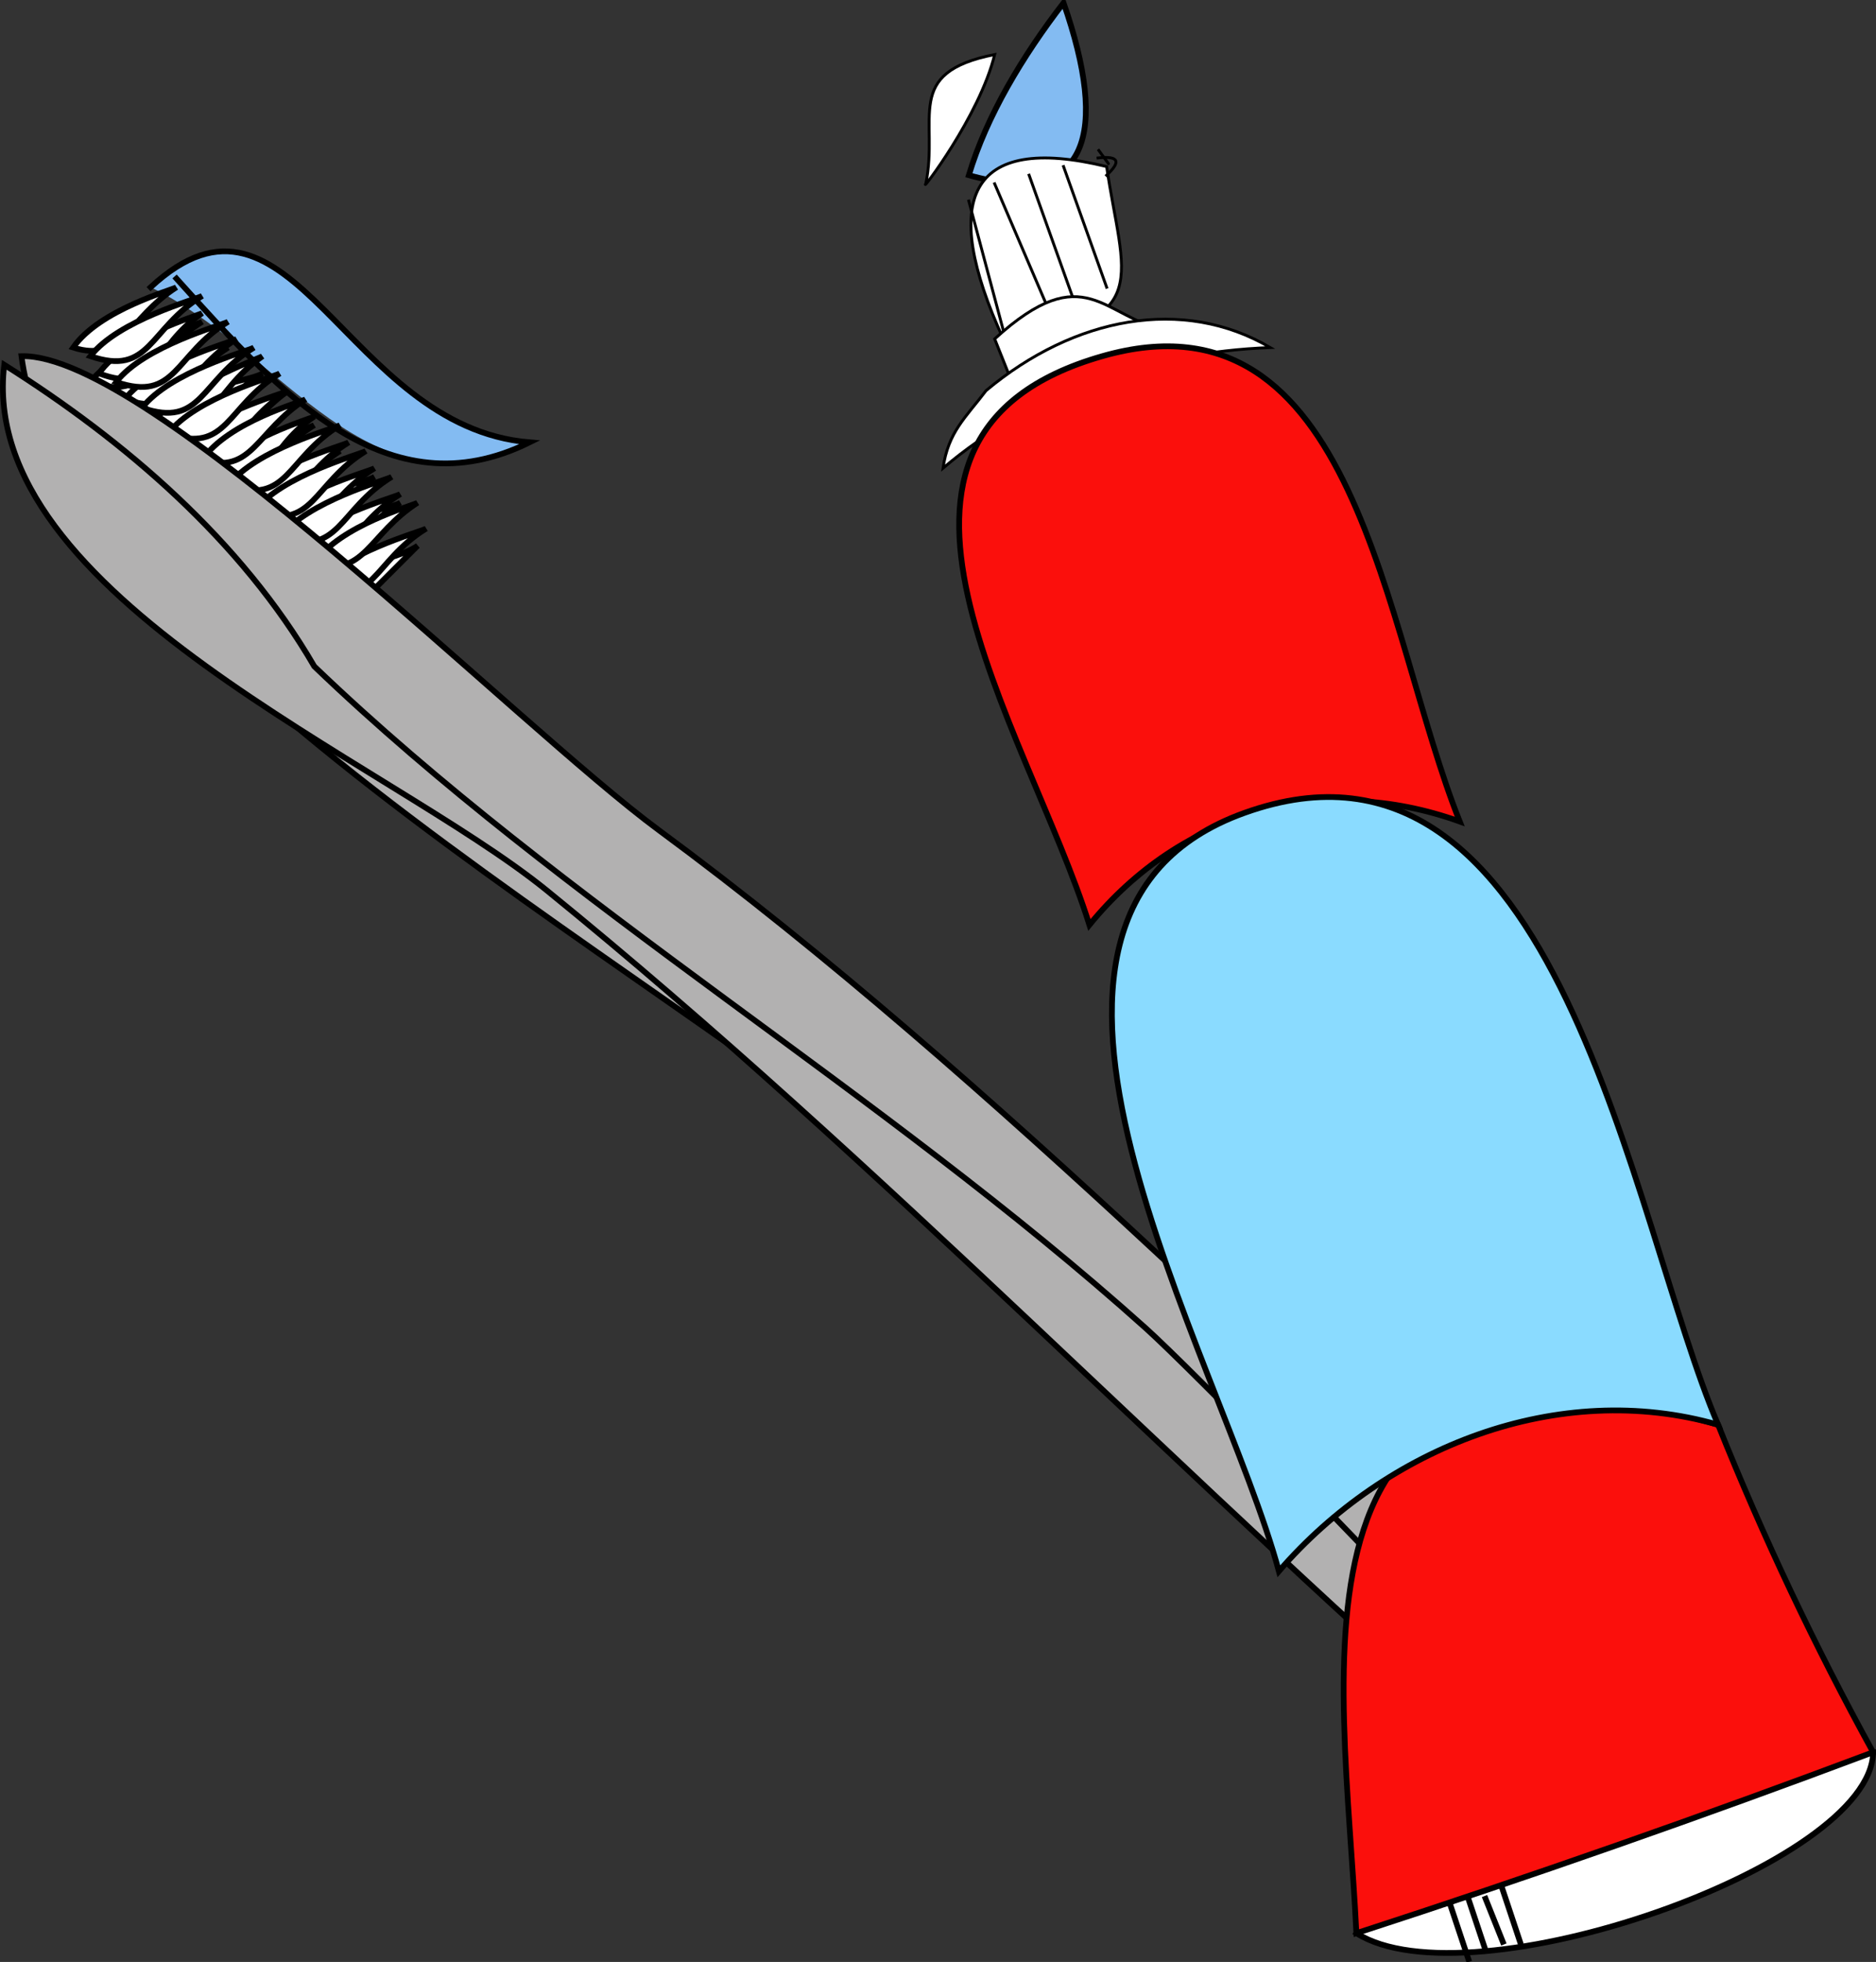 <svg xmlns="http://www.w3.org/2000/svg" xmlns:xlink="http://www.w3.org/1999/xlink" version="1.1" id="Layer_1" x="0px" y="0px" enable-background="new 0 0 822.05 841.89" xml:space="preserve" viewBox="328.88 335.57 163.37 170.75">
<rect x="328.88" y="335.57" width="163.37" height="170.75" fill="#333333" stroke="none"/>
<path fill-rule="evenodd" clip-rule="evenodd" fill="#83BBF2" d="M342,360.567c12.369-11.447,16.884,12.156,33,13.5  C361.008,380.988,353.521,366.146,342,360.567z"/>
<path fill="none" stroke="#000000" stroke-width="0.5" stroke-linecap="square" stroke-miterlimit="10" d="M342,360.567  c12.369-11.447,16.884,12.156,33,13.5c-12.398,6.133-21.746-4.25-30.75-14.25"/>
<path fill-rule="evenodd" clip-rule="evenodd" fill="#FFFFFF" stroke="#000000" stroke-width="0.5" stroke-linecap="square" stroke-miterlimit="10" d="  M346.5,365.067c-4.748,3.189-4.311,7.611-9.75,6C339.388,366.546,345.268,365.895,346.5,365.067z"/>
<path fill-rule="evenodd" clip-rule="evenodd" fill="#FFFFFF" stroke="#000000" stroke-width="0.5" stroke-linecap="square" stroke-miterlimit="10" d="  M348.75,367.317c-4.933,3.228-4.362,8.814-9.75,5.25C341.333,369.547,348.459,367.507,348.75,367.317z"/>
<path fill-rule="evenodd" clip-rule="evenodd" fill="#FFFFFF" stroke="#000000" stroke-width="0.5" stroke-linecap="square" stroke-miterlimit="10" d="  M351,369.567c-4.694,2.873-4.509,7.042-9.75,5.25C343.689,371.661,350.509,369.867,351,369.567z"/>
<path fill-rule="evenodd" clip-rule="evenodd" fill="#FFFFFF" stroke="#000000" stroke-width="0.5" stroke-linecap="square" stroke-miterlimit="10" d="  M353.25,371.817c-4.694,2.873-4.509,7.042-9.75,5.25C345.939,373.911,352.759,372.117,353.25,371.817z"/>
<path fill-rule="evenodd" clip-rule="evenodd" fill="#FFFFFF" stroke="#000000" stroke-width="0.5" stroke-linecap="square" stroke-miterlimit="10" d="  M355.5,374.067c-4.283,2.742-4.663,6.629-9,5.25C348.786,376.018,355.098,374.325,355.5,374.067z"/>
<path fill-rule="evenodd" clip-rule="evenodd" fill="#FFFFFF" stroke="#000000" stroke-width="0.5" stroke-linecap="square" stroke-miterlimit="10" d="  M358.5,376.317c-4.694,2.873-4.509,7.042-9.75,5.25C351.189,378.411,358.009,376.617,358.5,376.317z"/>
<path fill-rule="evenodd" clip-rule="evenodd" fill="#FFFFFF" stroke="#000000" stroke-width="0.5" stroke-linecap="square" stroke-miterlimit="10" d="  M360.75,378.567c-4.933,3.228-4.362,8.814-9.75,5.25C353.333,380.797,360.459,378.757,360.75,378.567z"/>
<path fill-rule="evenodd" clip-rule="evenodd" fill="#FFFFFF" stroke="#000000" stroke-width="0.5" stroke-linecap="square" stroke-miterlimit="10" d="  M363,380.817c-4.694,2.873-4.509,7.042-9.75,5.25C355.689,382.911,362.509,381.117,363,380.817z"/>
<path fill-rule="evenodd" clip-rule="evenodd" fill="#FFFFFF" stroke="#000000" stroke-width="0.5" stroke-linecap="square" stroke-miterlimit="10" d="  M365.25,383.067c-2.5,2.5-5,5-7.5,7.5C357.189,384.26,362.75,384.779,365.25,383.067z"/>
<path fill-rule="evenodd" clip-rule="evenodd" fill="#FFFFFF" stroke="#000000" stroke-width="0.5" stroke-linecap="square" stroke-miterlimit="10" d="  M346.5,363.567c-4.694,2.873-4.509,7.042-9.75,5.25C339.189,365.661,346.009,363.867,346.5,363.567z"/>
<path fill-rule="evenodd" clip-rule="evenodd" fill="#FFFFFF" stroke="#000000" stroke-width="0.5" stroke-linecap="square" stroke-miterlimit="10" d="  M348.75,365.817c-4.283,2.742-4.663,6.629-9,5.25C342.036,367.768,348.348,366.075,348.75,365.817z"/>
<path fill-rule="evenodd" clip-rule="evenodd" fill="#FFFFFF" stroke="#000000" stroke-width="0.5" stroke-linecap="square" stroke-miterlimit="10" d="  M351.75,368.067c-4.767,2.809-4.45,7.062-9.75,5.25C344.841,368.936,350.259,368.945,351.75,368.067z"/>
<path fill-rule="evenodd" clip-rule="evenodd" fill="#FFFFFF" stroke="#000000" stroke-width="0.5" stroke-linecap="square" stroke-miterlimit="10" d="  M354,369.567c-4.668,3.251-4.374,7.592-9.75,6C346.493,372.377,353.771,369.727,354,369.567z"/>
<path fill-rule="evenodd" clip-rule="evenodd" fill="#FFFFFF" stroke="#000000" stroke-width="0.5" stroke-linecap="square" stroke-miterlimit="10" d="  M356.25,372.567c-4.694,2.873-4.509,7.042-9.75,5.25C348.939,374.661,355.759,372.867,356.25,372.567z"/>
<path fill-rule="evenodd" clip-rule="evenodd" fill="#FFFFFF" stroke="#000000" stroke-width="0.5" stroke-linecap="square" stroke-miterlimit="10" d="  M358.5,374.817c-4.283,2.742-4.663,6.629-9,5.25C351.786,376.768,358.098,375.075,358.5,374.817z"/>
<path fill-rule="evenodd" clip-rule="evenodd" fill="#FFFFFF" stroke="#000000" stroke-width="0.5" stroke-linecap="square" stroke-miterlimit="10" d="  M361.5,377.067c-4.767,2.809-4.45,7.062-9.75,5.25C354.591,377.936,360.009,377.945,361.5,377.067z"/>
<path fill-rule="evenodd" clip-rule="evenodd" fill="#FFFFFF" stroke="#000000" stroke-width="0.5" stroke-linecap="square" stroke-miterlimit="10" d="  M363.75,379.317c-4.767,2.809-4.45,7.062-9.75,5.25C356.841,380.186,362.259,380.195,363.75,379.317z"/>
<path fill-rule="evenodd" clip-rule="evenodd" fill="#FFFFFF" stroke="#000000" stroke-width="0.5" stroke-linecap="square" stroke-miterlimit="10" d="  M366,381.567c-4.694,2.873-4.509,7.042-9.75,5.25C358.689,383.661,365.509,381.867,366,381.567z"/>
<path fill-rule="evenodd" clip-rule="evenodd" fill="#FFFFFF" stroke="#000000" stroke-width="0.5" stroke-linecap="square" stroke-miterlimit="10" d="  M344.25,360.567c-4.283,2.742-4.663,6.629-9,5.25C337.536,362.518,343.848,360.825,344.25,360.567z"/>
<path fill-rule="evenodd" clip-rule="evenodd" fill="#FFFFFF" stroke="#000000" stroke-width="0.5" stroke-linecap="square" stroke-miterlimit="10" d="  M346.5,362.817c-4.422,2.94-3.847,7.193-9,5.25C339.734,364.843,346.204,363.014,346.5,362.817z"/>
<path fill-rule="evenodd" clip-rule="evenodd" fill="#FFFFFF" stroke="#000000" stroke-width="0.5" stroke-linecap="square" stroke-miterlimit="10" d="  M349.5,365.067c-4.694,2.873-4.509,7.042-9.75,5.25C342.189,367.161,349.009,365.367,349.5,365.067z"/>
<path fill-rule="evenodd" clip-rule="evenodd" fill="#FFFFFF" stroke="#000000" stroke-width="0.5" stroke-linecap="square" stroke-miterlimit="10" d="  M351.75,366.567c-4.668,3.251-4.374,7.592-9.75,6C344.243,369.377,351.521,366.727,351.75,366.567z"/>
<path fill-rule="evenodd" clip-rule="evenodd" fill="#FFFFFF" stroke="#000000" stroke-width="0.5" stroke-linecap="square" stroke-miterlimit="10" d="  M354,369.567c-4.694,2.873-4.509,7.042-9.75,5.25C346.689,371.661,353.509,369.867,354,369.567z"/>
<path fill-rule="evenodd" clip-rule="evenodd" fill="#FFFFFF" stroke="#000000" stroke-width="0.5" stroke-linecap="square" stroke-miterlimit="10" d="  M356.25,371.817c-4.422,2.94-3.847,7.193-9,5.25C349.484,373.843,355.954,372.014,356.25,371.817z"/>
<path fill-rule="evenodd" clip-rule="evenodd" fill="#FFFFFF" stroke="#000000" stroke-width="0.5" stroke-linecap="square" stroke-miterlimit="10" d="  M359.25,374.067c-4.694,2.873-4.509,7.042-9.75,5.25C351.939,376.161,358.759,374.367,359.25,374.067z"/>
<path fill-rule="evenodd" clip-rule="evenodd" fill="#FFFFFF" stroke="#000000" stroke-width="0.5" stroke-linecap="square" stroke-miterlimit="10" d="  M361.5,376.317c-4.694,2.873-4.509,7.042-9.75,5.25C354.189,378.411,361.009,376.617,361.5,376.317z"/>
<path fill-rule="evenodd" clip-rule="evenodd" fill="#FFFFFF" stroke="#000000" stroke-width="0.5" stroke-linecap="square" stroke-miterlimit="10" d="  M363.75,378.567c-4.694,2.873-4.509,7.042-9.75,5.25C356.439,380.661,363.259,378.867,363.75,378.567z"/>
<path fill-rule="evenodd" clip-rule="evenodd" fill="#FFFFFF" stroke="#000000" stroke-width="0.5" stroke-linecap="square" stroke-miterlimit="10" d="  M346.5,361.317c-4.694,2.873-4.509,7.042-9.75,5.25C339.189,363.411,346.009,361.617,346.5,361.317z"/>
<path fill-rule="evenodd" clip-rule="evenodd" fill="#FFFFFF" stroke="#000000" stroke-width="0.5" stroke-linecap="square" stroke-miterlimit="10" d="  M348.75,363.567c-4.694,2.873-4.509,7.042-9.75,5.25C341.439,365.661,348.259,363.867,348.75,363.567z"/>
<path fill-rule="evenodd" clip-rule="evenodd" fill="#FFFFFF" stroke="#000000" stroke-width="0.5" stroke-linecap="square" stroke-miterlimit="10" d="  M351,365.817c-4.694,2.873-4.509,7.042-9.75,5.25C343.689,367.911,350.509,366.117,351,365.817z"/>
<path fill-rule="evenodd" clip-rule="evenodd" fill="#FFFFFF" stroke="#000000" stroke-width="0.5" stroke-linecap="square" stroke-miterlimit="10" d="  M353.25,368.067c-4.694,2.873-4.509,7.042-9.75,5.25C345.939,370.161,352.759,368.367,353.25,368.067z"/>
<path fill-rule="evenodd" clip-rule="evenodd" fill="#FFFFFF" stroke="#000000" stroke-width="0.5" stroke-linecap="square" stroke-miterlimit="10" d="  M355.5,370.317c-4.283,2.742-4.663,6.629-9,5.25C348.786,372.268,355.098,370.575,355.5,370.317z"/>
<path fill-rule="evenodd" clip-rule="evenodd" fill="#FFFFFF" stroke="#000000" stroke-width="0.5" stroke-linecap="square" stroke-miterlimit="10" d="  M358.5,372.567c-4.694,2.873-4.509,7.042-9.75,5.25C351.189,374.661,358.009,372.867,358.5,372.567z"/>
<path fill-rule="evenodd" clip-rule="evenodd" fill="#FFFFFF" stroke="#000000" stroke-width="0.5" stroke-linecap="square" stroke-miterlimit="10" d="  M360.75,374.817c-4.694,2.873-4.509,7.042-9.75,5.25C353.439,376.911,360.259,375.117,360.75,374.817z"/>
<path fill-rule="evenodd" clip-rule="evenodd" fill="#FFFFFF" stroke="#000000" stroke-width="0.5" stroke-linecap="square" stroke-miterlimit="10" d="  M363,377.067c-4.694,2.873-4.509,7.042-9.75,5.25C355.689,379.161,362.509,377.367,363,377.067z"/>
<path fill-rule="evenodd" clip-rule="evenodd" fill="#FFFFFF" stroke="#000000" stroke-width="0.5" stroke-linecap="square" stroke-miterlimit="10" d="  M365.25,379.317c-4.283,2.742-4.663,6.629-9,5.25C358.536,381.268,364.848,379.575,365.25,379.317z"/>
<path fill-rule="evenodd" clip-rule="evenodd" fill="#B2B1B1" stroke="#000000" stroke-width="0.5" stroke-linecap="square" stroke-miterlimit="10" d="  M330.75,366.567c11.031-0.289,43.123,32.129,55.5,41.25c29.123,21.46,57.746,50.971,85.453,76.289  c6.381,5.831,9.582,20.392-0.368,11.361c-20.11-18.251-40.22-36.502-60.33-54.753C390.801,422.377,334.146,392.972,330.75,366.567z"/>
<path fill-rule="evenodd" clip-rule="evenodd" fill="#B2B1B1" stroke="#000000" stroke-width="0.5" stroke-linecap="square" stroke-miterlimit="10" d="  M356.25,393.567c21.711,20.812,49.38,36.952,72.381,57.574c7.746,6.944,69.334,70.678,32.244,38.426  c-28.523-24.803-55.117-52.747-84.375-76.5c-13.906-11.289-49.667-25.646-47.25-45.75  C339.727,373.917,349.857,382.574,356.25,393.567z"/>
<path fill-rule="evenodd" clip-rule="evenodd" fill="#83BBF2" stroke="#000000" stroke-width="0.5" stroke-linecap="square" stroke-miterlimit="10" d="  M413.25,350.817c1.542-5.145,4.676-10.363,8.25-15C425.413,347.056,423.779,353.785,413.25,350.817z"/>
<path fill-rule="evenodd" clip-rule="evenodd" fill="#FFFFFF" d="M492,488.067c-0.165,9.854-35.131,22.023-45,15.75  C462,498.567,477,493.317,492,488.067z"/>
<path fill="none" stroke="#000000" stroke-width="0.5" stroke-linecap="square" stroke-miterlimit="10" d="M492,488.067  c-0.165,9.854-35.131,22.023-45,15.75"/>
<path fill-rule="evenodd" clip-rule="evenodd" fill="#FFFFFF" stroke="#000000" stroke-width="0.25" stroke-linecap="square" stroke-miterlimit="10" d="  M424.5,348.567C425.499,349.936,425.921,350.514,424.5,348.567L424.5,348.567z"/>
<path fill-rule="evenodd" clip-rule="evenodd" fill="#FFFFFF" stroke="#000000" stroke-width="0.25" stroke-linecap="square" stroke-miterlimit="10" d="  M425.25,350.067c-12.047-2.92-14.566,2.825-9,15C429.635,363.786,426.637,359.62,425.25,350.067z"/>
<path fill-rule="evenodd" clip-rule="evenodd" fill="#FFFFFF" stroke="#000000" stroke-width="0.25" stroke-linecap="square" stroke-miterlimit="10" d="  M409.5,351.567c-0.544,0.854,4.681-5.859,6-11.25C407.454,341.9,410.679,345.917,409.5,351.567z"/>
<line fill="none" stroke="#000000" stroke-width="0.25" stroke-linecap="square" stroke-miterlimit="10" x1="421.5" y1="350.067" x2="425.25" y2="360.567"/>
<line fill="none" stroke="#000000" stroke-width="0.25" stroke-linecap="square" stroke-miterlimit="10" x1="418.5" y1="350.817" x2="422.25" y2="361.317"/>
<line fill="none" stroke="#000000" stroke-width="0.25" stroke-linecap="square" stroke-miterlimit="10" x1="415.5" y1="351.567" x2="420" y2="362.067"/>
<line fill="none" stroke="#000000" stroke-width="0.25" stroke-linecap="square" stroke-miterlimit="10" x1="413.25" y1="353.067" x2="416.25" y2="364.317"/>
<path fill-rule="evenodd" clip-rule="evenodd" fill="#FFFFFF" d="M424.5,349.317C426.267,350.393,426.406,350.478,424.5,349.317  L424.5,349.317z"/>
<path fill="none" stroke="#000000" stroke-width="0.25" stroke-linecap="square" stroke-miterlimit="10" d="M424.5,349.317  c1.967-0.215,1.916,0.42,0.75,1.5"/>
<path fill-rule="evenodd" clip-rule="evenodd" fill="#FFFFFF" stroke="#000000" stroke-width="0.25" stroke-linecap="square" stroke-miterlimit="10" d="  M430.5,364.317c-5.514-1.019-7.085-6.465-15,0.75c0.5,1.25,1,2.5,1.5,3.75C421.5,367.317,426,365.817,430.5,364.317z"/>
<path fill-rule="evenodd" clip-rule="evenodd" fill="#FFFFFF" stroke="#000000" stroke-width="0.25" stroke-linecap="square" stroke-miterlimit="10" d="  M414.75,369.567c7.697-6.432,17.154-8.211,24.75-3.75c-10.43,0.401-20.729,3.887-28.5,10.5  C411.466,373.152,412.946,371.945,414.75,369.567z"/>
<line fill="none" stroke="#000000" stroke-width="0.5" stroke-linecap="square" stroke-miterlimit="10" x1="459.75" y1="500.067" x2="461.25" y2="504.567"/>
<line fill="none" stroke="#000000" stroke-width="0.5" stroke-linecap="square" stroke-miterlimit="10" x1="458.25" y1="500.817" x2="459.75" y2="504.567"/>
<line fill="none" stroke="#000000" stroke-width="0.5" stroke-linecap="square" stroke-miterlimit="10" x1="456.75" y1="500.817" x2="458.25" y2="505.317"/>
<line fill="none" stroke="#000000" stroke-width="0.5" stroke-linecap="square" stroke-miterlimit="10" x1="455.25" y1="501.567" x2="456.75" y2="506.067"/>
<path fill-rule="evenodd" clip-rule="evenodd" fill="#FB0F0C" stroke="#000000" stroke-width="0.5" stroke-linecap="square" stroke-miterlimit="10" d="  M478.5,459.567c-39.19-11.235-32.639,20.821-31.5,44.25c15.126-4.913,30.11-10.162,45-15.75  C486.925,478.85,482.421,469.339,478.5,459.567z"/>
<path fill-rule="evenodd" clip-rule="evenodd" fill="#FB0F0C" stroke="#000000" stroke-width="0.5" stroke-linecap="square" stroke-miterlimit="10" d="  M456,407.067c-6.652-16.632-8.979-46.828-31.125-40.5c-24.291,6.94-6.555,32.254-1.125,49.5  C431.766,406.233,444.035,402.776,456,407.067z"/>
<path fill-rule="evenodd" clip-rule="evenodd" fill="#8ADBFF" stroke="#000000" stroke-width="0.5" stroke-linecap="square" stroke-miterlimit="10" d="  M478.5,459.567c-7.61-17.757-13.836-63.086-41.25-53.25c-25.177,9.033-2.069,47.244,3,66  C449.591,461.507,464.59,455.579,478.5,459.567z"/>
</svg>